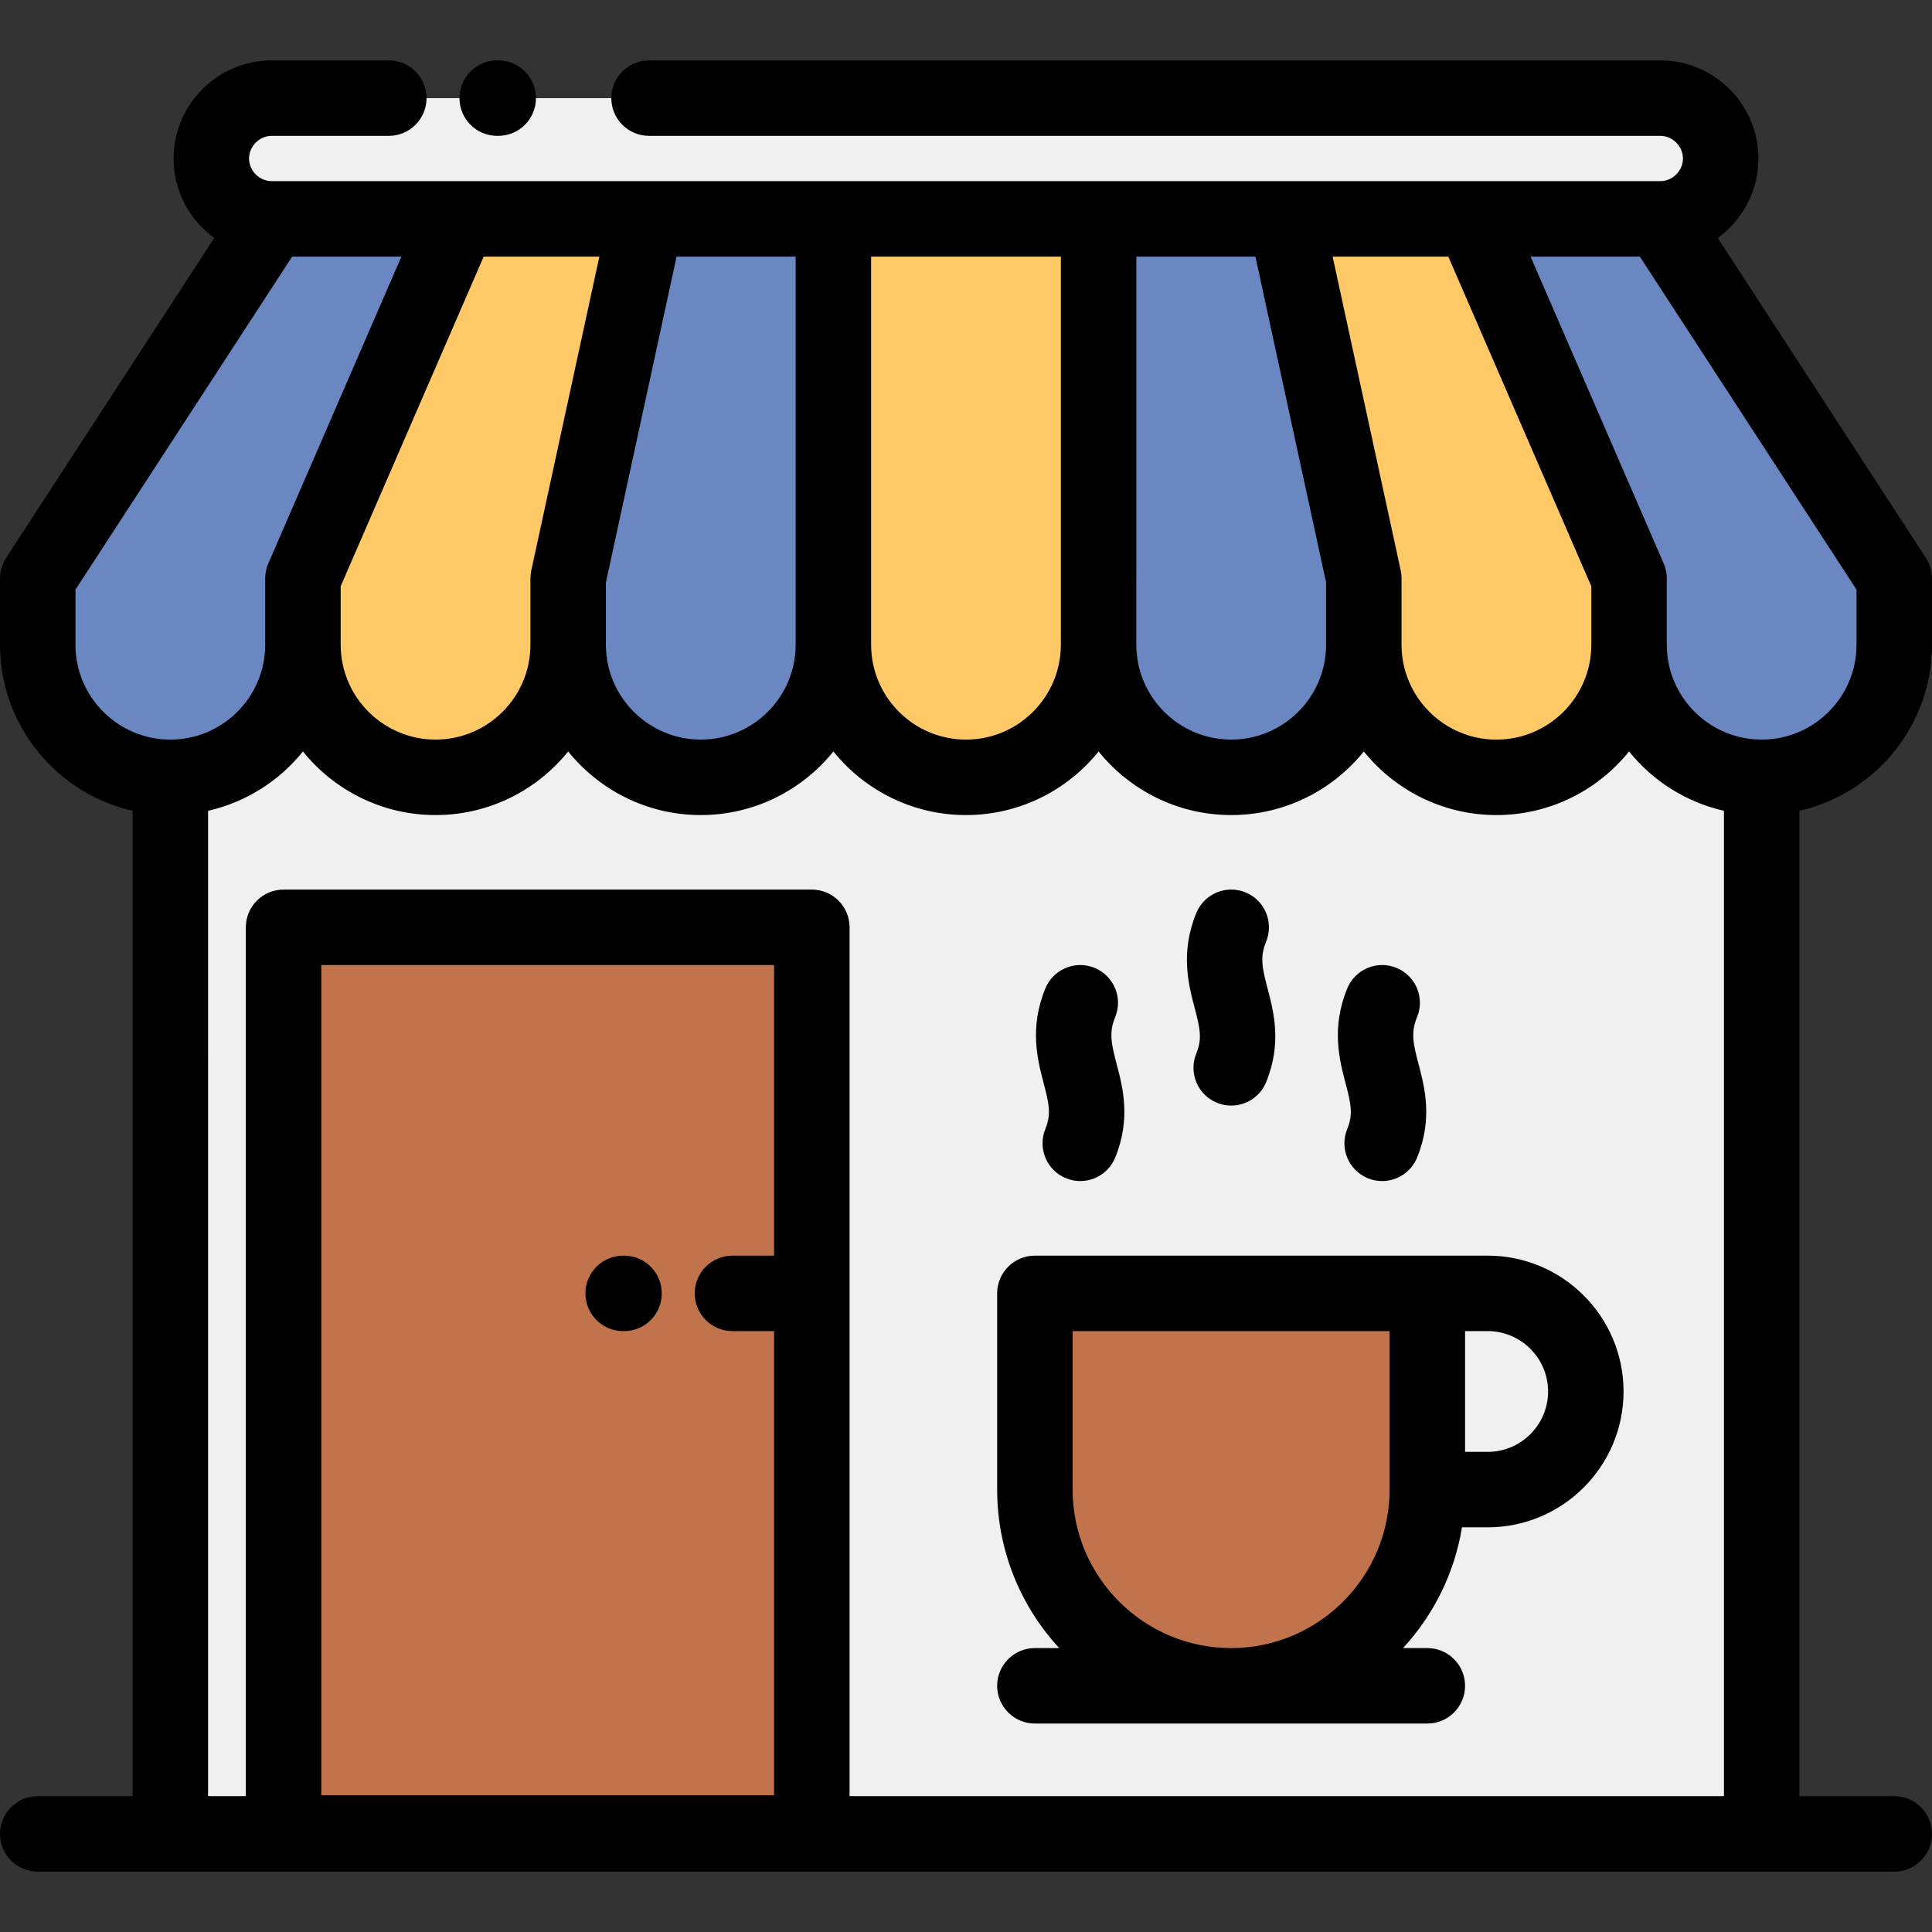 <svg height="512pt" viewBox="0 -16 512.001 512" width="512pt" xmlns="http://www.w3.org/2000/svg"><rect x="0" y="-16" width="512.001" height="512" fill="#333333" stroke="none"/><g fill-rule="evenodd"><path d="m220.859 42.004h219.141c8.801 0 16-7.203 16-16 0-8.801-7.199-16-16-16h-368c-8.801 0-16 7.199-16 16 0 8.797 7.199 16 16 16zm0 0" fill="#f0f0f0"/><path d="m80.285 137.289 41.332-95.285h-49.617l-62 95.285v17.57c0 19.328 15.812 35.141 35.145 35.141 19.328 0 35.141-15.812 35.141-35.141zm0 0" fill="#6a87c1"/><path d="m121.617 42.004-41.332 95.285v17.57c0 19.328 15.816 35.141 35.145 35.141 19.328 0 35.141-15.812 35.141-35.141v-17.57l20.668-95.285zm0 0" fill="#ffc967"/><path d="m171.238 42.004-20.668 95.285v17.57c0 19.328 15.816 35.141 35.145 35.141s35.145-15.812 35.145-35.141v-112.855zm0 0" fill="#6a87c1"/><path d="m220.859 42.004v112.855c0 19.328 15.812 35.141 35.141 35.141s35.145-15.812 35.145-35.141v-112.855zm0 0" fill="#ffc967"/><path d="m291.145 42.004v112.855c0 19.328 15.812 35.141 35.141 35.141s35.145-15.812 35.145-35.141v-17.57l-20.668-95.285zm0 0" fill="#6a87c1"/><path d="m340.762 42.004 20.668 95.285v17.57c0 19.328 15.812 35.141 35.141 35.141 19.328 0 35.145-15.812 35.145-35.141v-17.57l-41.332-95.285zm0 0" fill="#ffc967"/><path d="m390.383 42.004 41.332 95.285v17.57c0 19.328 15.812 35.141 35.141 35.141s35.145-15.812 35.145-35.141v-17.57l-62-95.285zm0 0" fill="#6a87c1"/><path d="m431.715 154.859c0 19.328-15.812 35.141-35.145 35.141-19.328 0-35.141-15.812-35.141-35.141 0 19.328-15.816 35.141-35.145 35.141s-35.141-15.812-35.141-35.141c0 19.328-15.816 35.141-35.145 35.141s-35.141-15.812-35.141-35.141c0 19.328-15.816 35.141-35.145 35.141s-35.145-15.812-35.145-35.141c0 19.328-15.812 35.141-35.141 35.141-19.328 0-35.145-15.812-35.145-35.141 0 19.328-15.812 35.141-35.141 35.141v280h421.711v-280c-19.328 0-35.141-15.812-35.141-35.141zm-216.57 74.891v240h-140v-240zm163.113 97.012h16c14.301 0 26 11.699 26 26 0 14.297-11.699 26-26 26h-16c0 28.598-23.402 51.996-52 51.996-28.602 0-52-23.398-52-51.996v-52zm0 0" fill="#f0f0f0"/><path d="m420.258 352.762c0-14.301-11.699-26-26-26h-16v52h16c14.301 0 26-11.703 26-26zm0 0" fill="#f0f0f0"/><path d="m378.258 378.762v-52h-104v52c0 28.598 23.398 51.996 52 51.996 28.598 0 52-23.398 52-51.996zm0 0" fill="#c1734c"/><path d="m215.145 469.746v-239.996h-140v239.996zm0 0" fill="#c1734c"/></g><path d="m274.258 420.758c-5.52 0-10 4.48-10 10 0 5.523 4.48 10 10 10h104c5.52 0 10-4.477 10-10 0-5.52-4.48-10-10-10h-6.445c8.055-8.73 13.633-19.766 15.625-32h6.82c19.852 0 36-16.148 36-36 0-19.852-16.148-36-36-36h-120c-5.523 0-10 4.48-10 10v52c0 16.191 6.246 30.945 16.445 42zm136-68c0 8.824-7.18 16-16 16h-6v-32h6c8.82 0 16 7.18 16 16zm-126 26v-42h84v42c0 23.16-18.84 42-42 42-23.16 0-42-18.84-42-42zm0 0"/><path d="m317.035 263.195c-2.098 5.109.348 10.953 5.457 13.047 1.242.512 2.527.75 3.789.75 3.938 0 7.672-2.34 9.258-6.207 4.211-10.27 2.008-18.648.395-24.77-1.453-5.531-2.078-8.375-.395-12.477 2.094-5.109-.352-10.949-5.461-13.047-5.109-2.094-10.949.352-13.043 5.461-4.297 10.48-2.07 18.957-.441 25.148 1.426 5.418 2.039 8.195.441 12.094zm0 0"/><path d="m277.031 283.195c-2.094 5.113.352 10.953 5.461 13.047 1.242.512 2.523.75 3.789.75 3.938 0 7.668-2.34 9.254-6.207 4.211-10.266 2.008-18.648.398-24.77-1.453-5.531-2.078-8.371-.395-12.477 2.094-5.109-.352-10.949-5.461-13.043-5.109-2.098-10.953.348-13.047 5.457-4.293 10.48-2.066 18.957-.438 25.148 1.422 5.418 2.035 8.199.438 12.094zm0 0"/><path d="m357.035 283.195c-2.098 5.113.348 10.953 5.457 13.047 1.242.512 2.527.75 3.793.75 3.938 0 7.668-2.34 9.254-6.207 4.211-10.266 2.008-18.648.398-24.77-1.457-5.531-2.078-8.371-.398-12.477 2.098-5.109-.348-10.949-5.457-13.043-5.113-2.098-10.953.348-13.047 5.457-4.297 10.48-2.066 18.957-.441 25.148 1.426 5.418 2.039 8.199.441 12.094zm0 0"/><path d="m512 154.859v-17.57c0-.098-.012-.191-.016-.285-.004-.215-.012-.43-.031-.645-.012-.137-.031-.266-.051-.398-.023-.191-.051-.383-.086-.574-.031-.148-.066-.297-.102-.445-.043-.168-.082-.332-.129-.496-.051-.168-.109-.332-.168-.496-.051-.141-.098-.281-.152-.422-.074-.184-.16-.359-.242-.535-.059-.117-.109-.238-.172-.355-.102-.191-.211-.371-.324-.555-.051-.082-.09-.168-.145-.25l-55.16-84.773c6.523-4.727 10.777-12.402 10.777-21.055 0-14.34-11.664-26.004-26-26.004h-268c-5.523 0-10 4.48-10 10 0 5.523 4.477 10 10 10h268c3.254 0 6 2.75 6 6.004 0 3.25-2.746 6-6 6h-49.633c-.047 0-.094-.004-.137 0h-49.508c-.035 0-.07-.004-.105 0h-169.238c-.031 0-.059 0-.086 0h-49.543c-.027 0-.059 0-.086 0h-49.664c-3.254 0-6-2.75-6-6 0-3.254 2.746-6.004 6-6.004h31.035c5.52 0 10-4.477 10-10s-4.48-10-10-10h-31.035c-14.336 0-26 11.664-26 26 0 8.656 4.254 16.332 10.777 21.059l-55.16 84.773c-.051.082-.094.168-.145.25-.113.184-.223.363-.324.555-.062.117-.113.238-.172.359-.082.176-.168.348-.238.527-.059.145-.105.285-.16.43-.055.164-.113.324-.164.488-.047.168-.09.332-.129.5-.035.148-.07.293-.102.445-.035.191-.062.383-.086.574-.02.133-.039.262-.051.395-.023.215-.027.43-.035.648 0 .094-.012.188-.012.285v17.57c0 21.453 15.051 39.449 35.145 44.012v261.129h-25.145c-5.523 0-10 4.477-10 10s4.477 10 10 10h492c5.523 0 10-4.477 10-10s-4.477-10-10-10h-25.141v-261.129c20.09-4.566 35.141-22.559 35.141-44.012zm-45.145 25.141c-13.863 0-25.141-11.277-25.141-25.145v-17.57c0-.004 0-.012 0-.02 0-.312-.02-.625-.051-.941 0-.023 0-.043-.004-.066-.023-.238-.066-.473-.105-.711-.02-.098-.027-.199-.047-.293-.02-.09-.047-.176-.07-.262-.055-.242-.113-.488-.188-.723-.008-.016-.012-.027-.016-.043-.102-.309-.215-.609-.34-.906-.004-.004-.004-.008-.008-.016l-35.27-81.305h28.957l57.426 88.254v14.602c0 13.867-11.277 25.145-25.145 25.145zm-376.57-40.637 37.895-87.359h30.656l-18.035 83.164c-.004.008-.004.016-.004.023-.051.227-.082.453-.113.684-.016.113-.039.23-.055.344-.012.133-.016.27-.023.402-.016.211-.031.422-.031.633 0 .012-.004.023-.004.035v17.57c0 13.863-11.277 25.141-25.141 25.141-13.863 0-25.145-11.277-25.145-25.141zm70.285-1.008 18.73-86.352h31.555v102.855c0 13.863-11.277 25.141-25.141 25.141-13.863 0-25.145-11.277-25.145-25.141zm70.285-1.066v-85.289h50.285v102.855c0 13.863-11.277 25.145-25.141 25.145s-25.145-11.277-25.145-25.145zm70.289 0v-85.289h31.555l18.73 86.355v16.5c0 13.863-11.281 25.145-25.145 25.145-13.863 0-25.145-11.277-25.145-25.145v-17.566zm70.281-.035c0-.211-.016-.422-.031-.637-.008-.133-.012-.266-.023-.398-.016-.117-.039-.238-.055-.355-.031-.223-.062-.449-.109-.668-.004-.008-.004-.02-.004-.027l-18.039-83.164h30.656l37.895 87.359v15.496c0 13.863-11.281 25.145-25.145 25.145-13.863 0-25.145-11.281-25.145-25.145v-17.57c.004-.016 0-.023 0-.035zm-351.426 17.605v-14.605l57.426-88.25h28.957l-35.27 81.305c-.004.004-.004.012-.008.016-.125.297-.238.598-.34.906-.004.012-.008.027-.016.039-.074.238-.133.48-.188.727-.023.086-.051.172-.07.258-.02.098-.027.199-.047.297-.039.238-.082.473-.105.711-.004.02-.004.043-.004.066-.031.312-.047.629-.051.941v.02 17.57c0 13.863-11.277 25.145-25.145 25.145-13.863-.004-25.141-11.281-25.141-25.145zm35.145 44.012c10.066-2.289 18.867-7.941 25.141-15.723 8.281 10.266 20.957 16.852 35.145 16.852s26.859-6.586 35.145-16.852c8.281 10.266 20.953 16.852 35.141 16.852s26.859-6.586 35.145-16.852c8.277 10.266 20.953 16.852 35.141 16.852s26.863-6.586 35.145-16.852c8.281 10.266 20.953 16.852 35.141 16.852s26.863-6.586 35.145-16.852c8.281 10.266 20.953 16.852 35.141 16.852s26.863-6.586 35.145-16.852c6.273 7.777 15.074 13.434 25.145 15.723v261.129h-231.715v-230.25c0-5.523-4.477-10-10-10h-140c-5.523 0-10 4.477-10 10v230.25h-10zm150 117.887h-11.035c-5.523 0-10 4.48-10 10 0 5.523 4.477 10 10 10h11.035v122.988h-120v-220h120zm0 0"/><path d="m165.145 336.762h.234c5.523 0 10-4.48 10-10 0-5.523-4.477-10-10-10h-.234c-5.523 0-10 4.477-10 10 0 5.52 4.477 10 10 10zm0 0"/><path d="m131.766 20h.27c5.523 0 10-4.477 10-10s-4.477-10-10-10h-.27c-5.523 0-10 4.477-10 10s4.477 10 10 10zm0 0"/></svg>